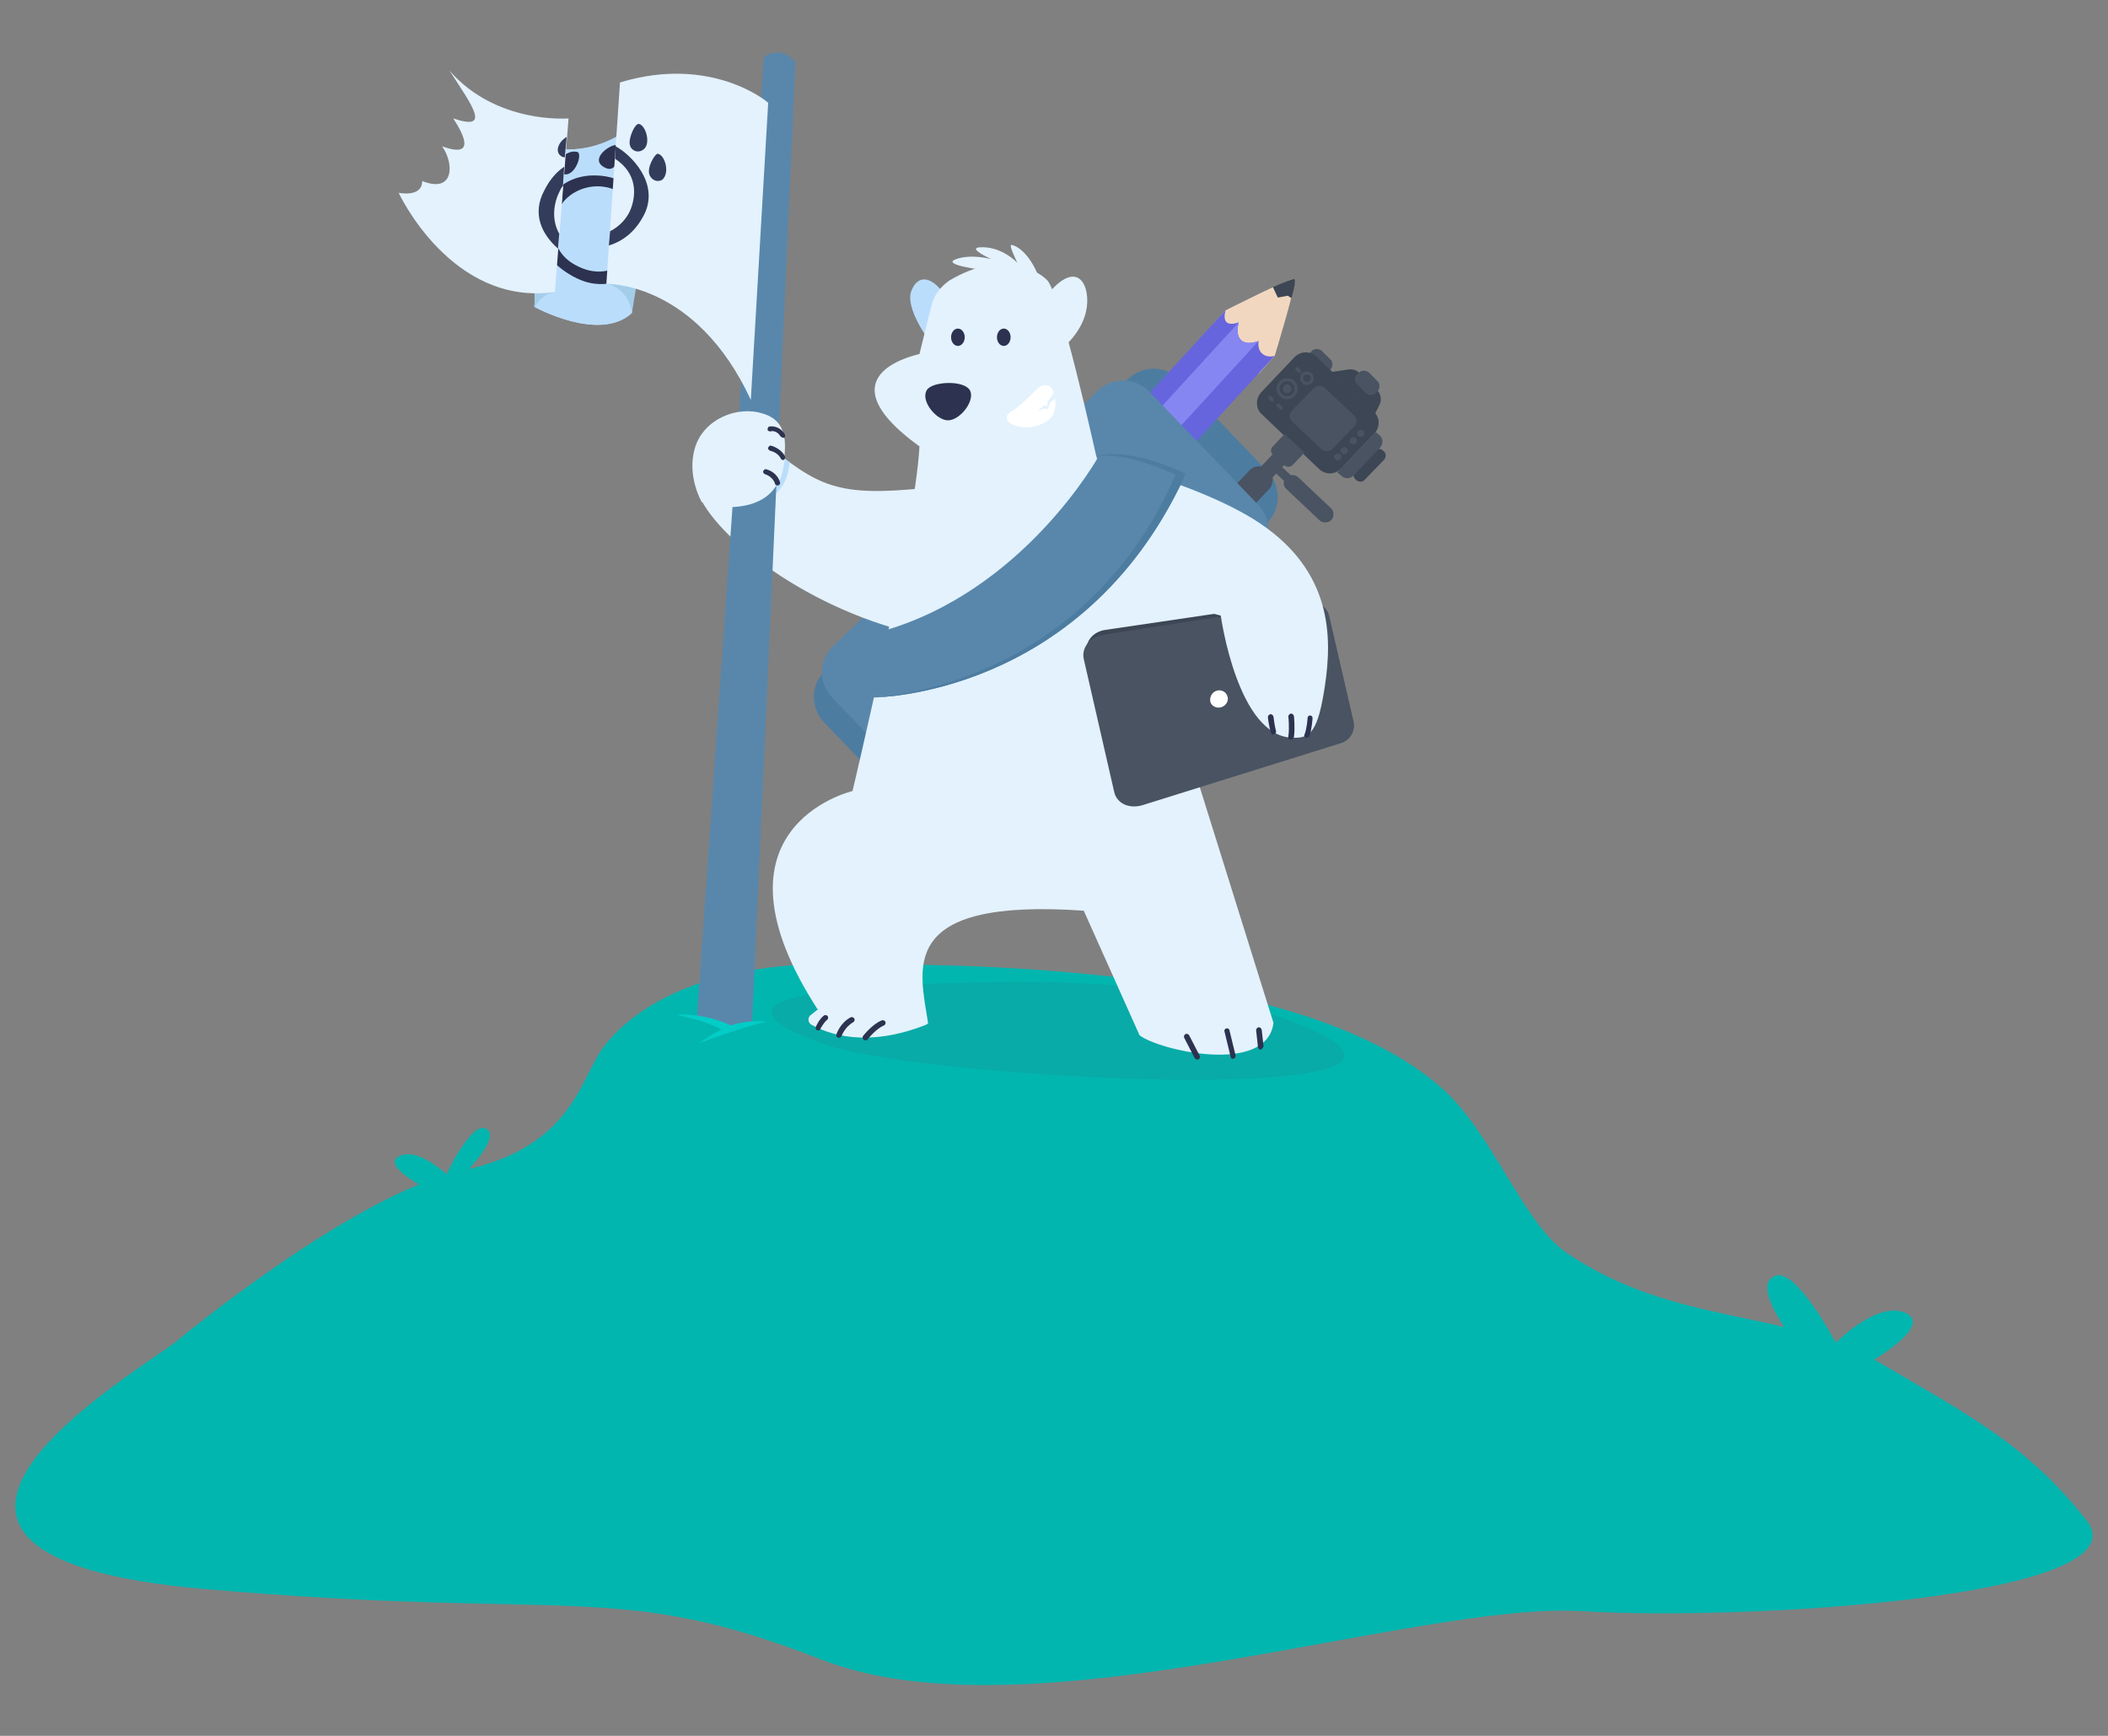 <svg xmlns="http://www.w3.org/2000/svg" xmlns:xlink="http://www.w3.org/1999/xlink" id="Layer_1" x="0px" y="0px" width="340px" height="280px" viewBox="0 0 340 280" style="enable-background:new 0 0 340 280;" xml:space="preserve">
<rect x="0" y="0" width="340" height="280" fill="#808080" stroke="none"/>
<style type="text/css">
	.st0{fill:#02B6B0;}
	.st1{opacity:0.1;fill:#3D4654;}
	.st2{fill:#E3F2FD;}
	.st3{fill:#4D7CA1;}
	.st4{fill:#495362;}
	.st5{fill:#3D4654;}
	.st6{fill:#F2D7C0;}
	.st7{fill:#6665DD;}
	.st8{fill:#8686F2;}
	.st9{fill:#5987AB;}
	.st10{fill:#BBDDFC;}
	.st11{fill:#2C324F;}
	.st12{fill:#FFFFFF;}
	.st13{fill:#A4CDEA;}
	.st14{fill:#333C5B;}
	.st15{fill:#02CCC6;}
</style>
<g>
	<g>
		<path class="st0" d="M303,219.7c-14.7-8.6-33-5.8-50.3-17.6c-7.1-4.8-12.1-19.7-20.4-26.8c-22.8-19.8-76-19.8-98.6-19.8    s-32.8,8.5-36.5,13.6c-3.7,5.1-5,16-22.6,19.7c-17.6,3.7-46.7,28-46.7,28c-10.1,7.2-54.5,34.3,4.9,39.5    c59.4,5.2,66.4-1.6,99.7,11.4c33.4,13.1,95.7-9.5,122.8-7.8c27.1,1.6,91-2.4,81.2-14.7C327,233.1,317.6,228.3,303,219.7z"></path>
		<path class="st0" d="M296.1,216.6c0,0-6.4-12.2-9.8-10.8c-4.2,1.6,3.5,11,3.5,11l10.8,3.5c0,0,11.5-6.3,6.8-8.5    C302.8,209.7,296.1,216.6,296.1,216.6z"></path>
		<path class="st0" d="M72,189.4c0,0,3.9-8.2,6.2-7.4c2.8,1-2.6,6.6-2.6,6.6l-6.5,3.3c0,0-7.8-3.9-4.7-5.4    C67.4,185,72,189.4,72,189.4z"></path>
	</g>
	<g>
		<path class="st1" d="M155.6,158.5c-31.2,0.8-39.5,4-22.5,10c17,5.9,113.5,10.6,74.6-4C190.8,158.2,169.4,158.1,155.6,158.5z"></path>
		<path class="st2" d="M131.8,162.9l-1,0.8c-0.6,0.4-0.5,1.3,0.1,1.6c2.5,1.4,8.8,3.9,18.7-0.1L131.8,162.9z"></path>
		<g>
			<path class="st3" d="M204.3,84.4l-48.9,47.1c-2.3,2.2-6.1,2.2-8.3-0.2l-14.2-14.8c-2.2-2.3-2.2-6.1,0.2-8.3l48.9-47.1     c2.3-2.2,6.1-2.2,8.3,0.2l14.2,14.8C206.7,78.5,206.6,82.2,204.3,84.4z"></path>
			<g>
				<g>
					<g>
						<path class="st4" d="M204.9,75.5l3.3,3.1c0.2,0.2,0.6,0.2,0.8,0l0.2-0.2c0.2-0.2,0.2-0.6,0-0.8l-3.3-3.1        c-0.2-0.2-0.6-0.2-0.8,0l-0.2,0.2C204.6,74.9,204.6,75.3,204.9,75.5z"></path>
						<path class="st4" d="M207.5,78.9l5.3,5c0.5,0.5,1.4,0.5,1.9,0v0c0.5-0.5,0.5-1.4,0-1.9l-5.3-5c-0.5-0.5-1.4-0.5-1.9,0l0,0        C206.9,77.5,206.9,78.4,207.5,78.9z"></path>
						<path class="st4" d="M186.6,94.8L186.6,94.8c0.5,0.5,1.3,0.5,1.8,0L208.1,74c0.5-0.5,0.5-1.3,0-1.8l0,0        c-0.5-0.5-1.3-0.5-1.8,0L186.5,93C186,93.5,186,94.3,186.6,94.8z"></path>
						<path class="st5" d="M190.2,94.2L190.2,94.2c0.5,0.5,1.3,0.5,1.8,0l9.1-9.6c0.5-0.5,0.5-1.3,0-1.8l0,0c-0.5-0.5-1.3-0.5-1.8,0        l-9.1,9.6C189.6,92.9,189.7,93.7,190.2,94.2z"></path>
						<path class="st5" d="M187,91.1L187,91.1c0.5,0.5,1.3,0.5,1.8,0l9.1-9.6c0.5-0.5,0.5-1.3,0-1.8h0c-0.5-0.5-1.3-0.5-1.8,0        l-9.1,9.6C186.5,89.8,186.5,90.7,187,91.1z"></path>
						<g>
							<g>
								<path class="st5" d="M214.8,60l7,6.7l0.7-1.4c0.4-0.8,0.2-1.8-0.4-2.4l-2.9-2.8c-0.4-0.4-1.1-0.6-1.7-0.5L214.8,60z"></path>
								<path class="st4" d="M218.9,62l1.4,1.4c0.5,0.4,1.2,0.4,1.6,0l0.3-0.3c0.4-0.5,0.4-1.2,0-1.6l-1.4-1.4          c-0.5-0.4-1.2-0.4-1.6,0l-0.3,0.3C218.4,60.9,218.4,61.6,218.9,62z"></path>
								<path class="st4" d="M211.3,58.5l1.4,1.4c0.5,0.4,1.2,0.4,1.6,0l0.3-0.3c0.4-0.5,0.4-1.2,0-1.6l-1.4-1.4          c-0.5-0.4-1.2-0.4-1.6,0l-0.3,0.3C210.9,57.4,210.9,58.1,211.3,58.5z"></path>
								<path class="st5" d="M203.5,66.8l9.3,8.9c1,0.9,2.5,0.9,3.5-0.1l5.4-5.7c0.9-1,0.9-2.5-0.1-3.5l-9.3-8.9          c-1-0.9-2.5-0.9-3.5,0.1l-5.4,5.7C202.5,64.3,202.5,65.9,203.5,66.8z"></path>
								<g>
									<g>
										<circle class="st4" cx="207.6" cy="62.7" r="1.7"></circle>
										<circle class="st5" cx="207.6" cy="62.7" r="1.2"></circle>
										<circle class="st4" cx="207.6" cy="62.7" r="0.7"></circle>
										<circle class="st4" cx="210.8" cy="61" r="1.1"></circle>
										<circle class="st5" cx="210.8" cy="61" r="0.6"></circle>
									</g>
									<path class="st4" d="M206,65.6l0.4,0.4c0.1,0.1,0.3,0.1,0.4,0l0,0c0.1-0.1,0.1-0.3,0-0.4l-0.4-0.4c-0.1-0.1-0.3-0.1-0.4,0           l0,0C205.8,65.3,205.9,65.5,206,65.6z"></path>
									<path class="st4" d="M204.6,64.3l0.4,0.4c0.1,0.1,0.3,0.1,0.4,0l0,0c0.1-0.1,0.1-0.3,0-0.4l-0.4-0.4           c-0.1-0.1-0.3-0.1-0.4,0l0,0C204.5,64,204.5,64.2,204.6,64.3z"></path>
									<path class="st4" d="M209,59.7l0.4,0.4c0.1,0.1,0.3,0.1,0.4,0l0,0c0.1-0.1,0.1-0.3,0-0.4l-0.4-0.4c-0.1-0.1-0.3-0.1-0.4,0           l0,0C208.9,59.4,208.9,59.5,209,59.7z"></path>
								</g>
								<g>
									<path class="st4" d="M219,70.2l0.2,0.2c0.2,0.1,0.4,0.1,0.6,0l0.2-0.2c0.1-0.2,0.1-0.4,0-0.6l-0.2-0.2           c-0.2-0.1-0.4-0.1-0.6,0l-0.2,0.2C218.8,69.8,218.8,70,219,70.2z"></path>
									<path class="st4" d="M217.8,71.4l0.2,0.2c0.2,0.1,0.4,0.1,0.6,0l0.2-0.2c0.1-0.2,0.1-0.4,0-0.6l-0.2-0.2           c-0.2-0.1-0.4-0.1-0.6,0l-0.2,0.2C217.6,71.1,217.6,71.3,217.8,71.4z"></path>
									<path class="st4" d="M216.3,73l0.2,0.2c0.2,0.1,0.4,0.1,0.6,0l0.2-0.2c0.1-0.2,0.1-0.4,0-0.6l-0.2-0.2           c-0.2-0.1-0.4-0.1-0.6,0l-0.2,0.2C216.1,72.6,216.1,72.8,216.3,73z"></path>
									<path class="st4" d="M215.3,74l0.2,0.2c0.2,0.1,0.4,0.1,0.6,0l0.2-0.2c0.1-0.2,0.1-0.4,0-0.6l-0.2-0.2           c-0.2-0.1-0.4-0.1-0.6,0l-0.2,0.2C215.1,73.6,215.1,73.9,215.3,74z"></path>
								</g>
							</g>
							<path class="st5" d="M218.6,77.3l0.1,0.1c0.4,0.4,1.1,0.4,1.4,0l3.1-3.2c0.4-0.4,0.4-1.1,0-1.4l-0.1-0.1         c-0.4-0.4-1.1-0.4-1.4,0l-3.1,3.2C218.2,76.3,218.2,76.9,218.6,77.3z"></path>
							<path class="st4" d="M216.4,76.8l-0.7-0.6l6.2-6.5l0.7,0.6c0.5,0.5,0.5,1.3,0,1.9l-4.4,4.6C217.8,77.2,217,77.3,216.4,76.8z"></path>
						</g>
						<path class="st4" d="M205.3,73.3l1.8,1.7c0.4,0.4,1,0.4,1.4,0l1.9-2l-3.2-3l-1.9,2C204.9,72.4,204.9,73,205.3,73.3z"></path>
						<path class="st4" d="M197.7,83.1L197.7,83.1c0.9,0.8,2.3,0.8,3.1-0.1l3.9-4.1c0.8-0.9,0.8-2.3-0.1-3.1v0        c-0.9-0.8-2.3-0.8-3.1,0.1l-3.9,4.1C196.7,80.9,196.8,82.3,197.7,83.1z"></path>
					</g>
					<path class="st4" d="M208.4,68l4.7,4.4c0.5,0.5,1.3,0.5,1.8,0l3.5-3.6c0.5-0.5,0.5-1.3,0-1.8l-4.7-4.4c-0.5-0.5-1.3-0.5-1.8,0       l-3.5,3.6C207.9,66.6,207.9,67.5,208.4,68z"></path>
				</g>
			</g>
			<g>
				<path class="st6" d="M197.6,50.1c0,0,10.6-5.4,11.2-5.1c0.5,0.3-3.2,12.4-3.2,12.4l-2.6,2.9l-8.3-6.9L197.6,50.1z"></path>
				<path class="st7" d="M203,55c-2.7,1-3.9-0.5-3.2-3c-3.2,1.1-2.1-2-2.1-2L170.2,80l8,7.3l27.4-29.9C204.3,57.8,202.7,57.1,203,55      z"></path>
				<path class="st8" d="M199.8,52l-25,27.3l3.2,3L203,55C200.3,56,199.1,54.5,199.8,52z"></path>
				<path class="st5" d="M208.8,45c-0.2-0.1-1.7,0.5-3.5,1.3l0.8,1.7l1.6-0.3l0.6,0.4C208.8,46.4,209,45.1,208.8,45z"></path>
			</g>
			<path class="st9" d="M202.8,89.7L160,130.9c-2.3,2.2-6,2.2-8.3-0.2l-17.5-18.2c-2.2-2.3-2.2-6,0.2-8.3L177.1,63     c2.3-2.2,6-2.2,8.3,0.2l17.5,18.2C205.2,83.7,205.1,87.4,202.8,89.7z"></path>
		</g>
		<path class="st2" d="M149.4,78.7c-14.4,1.5-17.4-0.2-26.2-7.4c-3.4-2-11,3.5-11,6.3c0,5.9,13.9,18.4,31.9,23.7    C162.1,106.4,149.4,78.7,149.4,78.7z"></path>
		<path class="st10" d="M152.8,48.2c-2.3-3.7-4.7-4.1-5.8-1.3c-1.1,2.8,2.9,8.1,2.9,8.1L152.8,48.2z"></path>
		<polygon class="st2" points="199.7,97.8 178.8,92.9 184.7,104.3   "></polygon>
		<path class="st2" d="M150.2,49.4l-1.9,7.7c-7.2,1.8-11.8,6.4,0,14.9c-0.7,13.3-10.8,55.6-10.8,55.6s-25.8,6-4.3,37.2    c0.2,0.2,0.4,0.5,0.6,0.6c6.1,4,15.9-0.3,15.9-0.3c-1.3-8.7-5.3-20.3,25.1-18.2l9,20.1c3.1,2.4,20.5,6.5,21.6-2l-28.6-91.5    c0,0-5.8-26.2-7.9-28.3c-1.9-1.9-7.5-4.8-15.7,0C151.6,46.3,150.6,47.7,150.2,49.4z"></path>
		<path class="st2" d="M167.6,44.8c-1.7-4.4-4-5.3-4.5-5.3c-0.4,0.1,1,2.9,1,2.9s-2.6-2.8-6.2-2.5c-1.8,0.2,2,1.9,2,1.9    s-3.2-0.9-5.7,0c-2.5,0.9,4.1,1.7,4.1,1.7L167.6,44.8z"></path>
		<path class="st2" d="M168.5,48.1c4.9-6.5,7.3-2.6,6.8,1.4c-0.5,4-4,6.7-4,6.7L168.5,48.1z"></path>
		<ellipse class="st11" cx="154.5" cy="54.4" rx="1.1" ry="1.4"></ellipse>
		<ellipse class="st11" cx="161.9" cy="54.4" rx="1.1" ry="1.4"></ellipse>
		<path class="st11" d="M149.5,62.9c0.9-1.4,5.9-1.6,6.9,0c1,1.6-1.5,4.9-3.5,4.9C151,67.8,148.4,64.6,149.5,62.9z"></path>
		<g>
			<path class="st5" d="M215.5,119.9l-30.7,9.7c-2,0.6-4-0.4-4.4-2.2l-5.1-21.9c-0.4-1.9,0.9-3.6,3-3.9l31.9-4.7     c1.4-0.2,2.7,0.8,3.1,2.3l4,17.4C217.5,118,216.8,119.5,215.5,119.9z"></path>
			<path class="st4" d="M216.5,119.8l-32.3,10.1c-2.1,0.6-4.1-0.3-4.5-2.2l-4.9-21.4c-0.4-1.8,1-3.6,3.1-3.9l33.4-5.2     c1.4-0.2,2.8,0.8,3.1,2.2l3.9,16.9C218.7,117.8,217.8,119.3,216.5,119.8z"></path>
			<path class="st12" d="M198,112.4c0.2,0.7-0.3,1.5-1.1,1.7c-0.8,0.2-1.6-0.3-1.7-1s0.3-1.5,1.1-1.7     C197,111.2,197.8,111.6,198,112.4z"></path>
		</g>
		<path class="st12" d="M167.2,62.8c0.9-0.9,2.2-1,2.7,0.3s0.5,3.5-0.5,4.4s-3.2,2.1-6.1,1c-1-0.5-1.5-1.5,0.1-2.3    C164.8,65.3,167.2,62.8,167.2,62.8z"></path>
		<path class="st2" d="M170.2,64.3c0-0.4-0.1-0.8-0.2-1.1c-0.7,1.3-1,1.5-1,1.5l-0.1,0.8l-0.5-0.1l-1.1,0.9l1.1-0.4L169,66l0.4-1.1    L170.2,64.3z"></path>
		<path class="st10" d="M127.2,75.7c0.1-0.4,0.1-0.7,0.2-1.1c-0.3-0.2-0.6-0.4-0.8-0.6c-0.1,0.6-0.2,1.1-0.3,1.7    c-0.7,3.6-3.3,5.8-7.8,6l0.3,0C123.6,81.7,126.5,79.5,127.2,75.7z"></path>
		<g>
			<path class="st9" d="M128.3,10.1c0,0-1.9-3-5.1-0.9l-10.8,155l5.3,1.6l3.6-0.7L128.3,10.1z"></path>
			<g>
				<path class="st10" d="M104.9,17.7c0,0-7.4,9.1-18,5.6l-0.7,26.2c0,0,10.5,5.8,15.7,1L104.9,17.7z"></path>
				<path class="st10" d="M104.9,17.7c0,0-7.4,9.1-18,5.6l-0.7,26.2c0,0,10.5,5.8,15.7,1L104.9,17.7z"></path>
				<path class="st13" d="M101.9,50.6c0,0-0.1-3.8-4.1-4.9l5.6-4.2L101.9,50.6z"></path>
				<g>
					<path class="st11" d="M100.4,29.3c-2.8-1.4-9.4-2.3-12.7,4.1c-3.3,6.4,3.4,11.1,6.9,12.1s8.2-0.2,10.6-5.3       C107.6,35,102.9,30.4,100.4,29.3z M93.3,43c-4.7-2.2-4.5-6.8-3-9.6s6-4.6,9.8-2.3c3.8,2.3,3.8,5.8,2.8,8.4       C101.9,42.2,98,45.3,93.3,43z"></path>
					<path class="st11" d="M93.1,24.5C91,24,88.7,27.1,90.7,28C92.6,28.9,94.1,24.8,93.1,24.5z"></path>
					<path class="st11" d="M97.7,27.1c2.1,1,2.8-3.6,1.8-3.7C98.4,23.2,94.8,25.8,97.7,27.1z"></path>
					<path class="st11" d="M105,29.8c1.2-0.9,0.4-3.8-0.7-4.1c-0.7-0.2-1.8,2.4-1.5,3.4C103,30,104.1,30.4,105,29.8z"></path>
					<path class="st11" d="M107.4,30.4c-0.4-0.1-1.9,2.3-1.3,3.5c0.6,1.2,1.9,1,2.2,0.5C109.3,33.3,108.5,30.7,107.4,30.4z"></path>
				</g>
				<path class="st13" d="M86.2,49.6c0,0,1.3-2.4,3.2-2.4l-3.1-1L86.2,49.6z"></path>
				<path class="st2" d="M100,13.3l-2.2,32.5c0,0,14.4-0.5,23.3,18.7l2.8-47.9C123.9,16.5,114.8,8.8,100,13.3z"></path>
				<path class="st2" d="M91.7,19.1c0,0-11.6,1-19.2-7.7c3.7,5.7,6.8,9.8,0.6,7.7c1.7,2.6,3.7,6.5-1.8,4.5c1.9,2.6,2.1,7.7-3.2,5.6      c0,2.7-3.8,1.9-3.8,1.9s8.5,18.4,25.2,16L91.7,19.1z"></path>
				<path class="st2" d="M90.3,30.8c0.1-0.3,0.3-0.5,0.5-0.8l-0.6,7.6C88.8,35.4,89.2,32.7,90.3,30.8z"></path>
				<g>
					<g>
						<path class="st14" d="M91,26.9L90.8,30c-0.2,0.2-0.4,0.5-0.5,0.8c-1,1.9-1.4,4.6-0.1,6.9L90,40.1c-2.5-2.2-4.3-5.5-2.2-9.4        C88.7,28.9,89.8,27.7,91,26.9z"></path>
						<path class="st14" d="M91.4,22.1l-0.3,3.3c-0.1,0-0.3-0.1-0.4-0.1C89.3,24.6,90.1,22.8,91.4,22.1z"></path>
					</g>
				</g>
				<g>
					<path class="st14" d="M104,34.4c-1.4,2.9-3.5,4.5-5.8,5.2l0.2-2.3c1.6-0.8,2.8-2.2,3.3-3.5c1-2.5,1-5.9-2.5-8.2l0.1-2       C101.7,24.9,106.3,29.4,104,34.4z"></path>
					<path class="st14" d="M103.8,24.1c1.2-0.9,0.4-3.8-0.7-4.1c-0.7-0.2-1.8,2.4-1.5,3.4C101.8,24.3,102.9,24.8,103.8,24.1z"></path>
					<path class="st14" d="M106.1,24.8c-0.4-0.1-1.9,2.3-1.3,3.5s1.9,1,2.2,0.5C108,27.6,107.2,25,106.1,24.8z"></path>
				</g>
			</g>
			<path class="st15" d="M123.7,164.8c-2-0.2-4,0-5.8,0.6c-4.9-2.2-8.8-1.7-8.8-1.7c5.4,1.1,7.3,2.4,7.3,2.4     c-1.7,0.7-3.7,2.2-3.7,2.2S119.8,165.6,123.7,164.8z"></path>
		</g>
		<g>
			<path class="st2" d="M171.9,72.8c0,0,20.7,4.5,31.3,11.6c11.6,7.8,11.7,18.2,10.5,26.2c-1.1,7.3-2.3,8.5-5.1,8.4     c-9,0-11.7-19.7-11.7-19.7l-20.9-5.5L171.9,72.8z"></path>
		</g>
		<g>
			<path class="st3" d="M190.9,77.2l0.3-0.8c0,0-8.3-4.2-14-2.9C187.9,77,190.9,77.2,190.9,77.2z"></path>
			<path class="st9" d="M177.2,73.6c0,0-12.1,21.9-35.2,28.3c-1.7,2.7-1.1,10.6-1.1,10.6s33.4,0,50-35.3     C190.9,77.2,182.3,72.8,177.2,73.6z"></path>
			<path class="st3" d="M140.9,112.5c0,0,33.4,0,50-35.3c0,0-0.5-0.3-1.3-0.6C174.5,111.3,140.9,112.5,140.9,112.5z"></path>
		</g>
		<g>
			<path class="st2" d="M117.8,81.8c4.8-0.1,7.7-2.3,8.4-6.1c0.7-3.8,1-7.8-3.2-9c-4.1-1.3-9.5,0.9-10.9,5.5s1.1,8.8,1.1,8.8     L117.8,81.8z"></path>
		</g>
		<g>
			<path class="st11" d="M193.1,170.9c-0.2,0-0.3-0.1-0.4-0.2l-1.7-3.3c-0.1-0.2,0-0.5,0.2-0.6c0.2-0.1,0.5,0,0.6,0.2l1.7,3.3     c0.1,0.2,0,0.5-0.2,0.6C193.3,170.9,193.2,170.9,193.1,170.9z"></path>
			<path class="st11" d="M198.9,170.8c-0.2,0-0.4-0.1-0.4-0.3l-1-4.1c-0.1-0.2,0.1-0.5,0.3-0.5c0.2-0.1,0.5,0.1,0.5,0.3l1,4.1     C199.3,170.5,199.2,170.7,198.9,170.8C198.9,170.8,198.9,170.8,198.9,170.8z"></path>
			<path class="st11" d="M203.3,169.3c-0.2,0-0.4-0.2-0.4-0.4l-0.3-2.7c0-0.2,0.1-0.4,0.4-0.5c0.2,0,0.4,0.1,0.5,0.4l0.3,2.7     C203.7,169,203.5,169.3,203.3,169.3C203.3,169.3,203.3,169.3,203.3,169.3z"></path>
			<path class="st11" d="M139.6,167.8c-0.1,0-0.2,0-0.3-0.1c-0.2-0.1-0.2-0.4-0.1-0.6c0.1-0.1,1.5-1.9,3-2.5c0.2-0.1,0.5,0,0.6,0.2     c0.1,0.2,0,0.5-0.2,0.6c-1.3,0.5-2.7,2.3-2.7,2.3C139.9,167.8,139.8,167.8,139.6,167.8z"></path>
			<path class="st11" d="M135.3,167.4c0,0-0.1,0-0.1,0c-0.2-0.1-0.4-0.3-0.3-0.5c0-0.1,0.6-1.9,2.3-2.8c0.2-0.1,0.5,0,0.6,0.2     c0.1,0.2,0,0.5-0.2,0.6c-1.4,0.8-1.9,2.3-1.9,2.3C135.6,167.3,135.4,167.4,135.3,167.4z"></path>
			<path class="st11" d="M132,166.2c-0.1,0-0.1,0-0.2,0c-0.2-0.1-0.3-0.3-0.2-0.6c0,0,0.5-1.2,1.3-1.8c0.2-0.1,0.4-0.1,0.6,0.1     c0.1,0.2,0.1,0.5-0.1,0.6c-0.6,0.5-1.1,1.5-1.1,1.5C132.3,166.1,132.2,166.2,132,166.2z"></path>
			<path class="st11" d="M205.4,118.5c-0.2,0-0.3-0.1-0.4-0.3c-0.3-0.8-0.5-2.4-0.5-2.5c0-0.2,0.1-0.4,0.4-0.5     c0.2,0,0.4,0.1,0.5,0.4c0,0,0.2,1.6,0.4,2.3c0.1,0.2-0.1,0.5-0.3,0.5C205.4,118.5,205.4,118.5,205.4,118.5z"></path>
			<path class="st11" d="M208.2,119.3C208.1,119.3,208.1,119.3,208.2,119.3c-0.3,0-0.5-0.2-0.4-0.5c0.2-1.5,0-3.2,0-3.2     c0-0.2,0.1-0.4,0.4-0.5c0.2,0,0.4,0.1,0.5,0.4c0,0.1,0.2,1.8,0,3.4C208.5,119.2,208.4,119.3,208.2,119.3z"></path>
			<path class="st11" d="M210.7,119c0,0-0.1,0-0.1,0c-0.2-0.1-0.3-0.3-0.2-0.5c0.4-1,0.5-2.6,0.5-2.7c0-0.2,0.2-0.4,0.4-0.4     c0.2,0,0.4,0.2,0.4,0.4c0,0.1-0.1,1.8-0.5,2.9C211.1,118.9,210.9,119,210.7,119z"></path>
			<path class="st11" d="M125.4,78.3c-0.2,0-0.4-0.1-0.4-0.3l0,0c0,0-0.3-1.1-1.6-1.5c-0.2-0.1-0.4-0.3-0.3-0.5     c0.1-0.2,0.3-0.4,0.5-0.3c1.8,0.5,2.2,2,2.2,2.1c0.1,0.2-0.1,0.5-0.3,0.5C125.5,78.3,125.5,78.3,125.4,78.3z"></path>
			<path class="st11" d="M126.3,74.2c-0.2,0-0.3-0.1-0.4-0.3c0,0-0.4-0.9-1.7-1.2c-0.2-0.1-0.4-0.3-0.3-0.5c0.1-0.2,0.3-0.4,0.5-0.3     c1.7,0.5,2.2,1.7,2.2,1.7c0.1,0.2,0,0.5-0.2,0.6C126.5,74.2,126.4,74.2,126.3,74.2z"></path>
			<path class="st11" d="M126.3,70.6c-0.1,0-0.3-0.1-0.4-0.2c-0.6-1-1.5-0.9-1.6-0.8c-0.2,0-0.5-0.1-0.5-0.3c0-0.2,0.1-0.5,0.3-0.5     c0.5-0.1,1.8,0,2.5,1.3c0.1,0.2,0,0.5-0.2,0.6C126.5,70.6,126.4,70.6,126.3,70.6z"></path>
		</g>
	</g>
</g>
</svg>